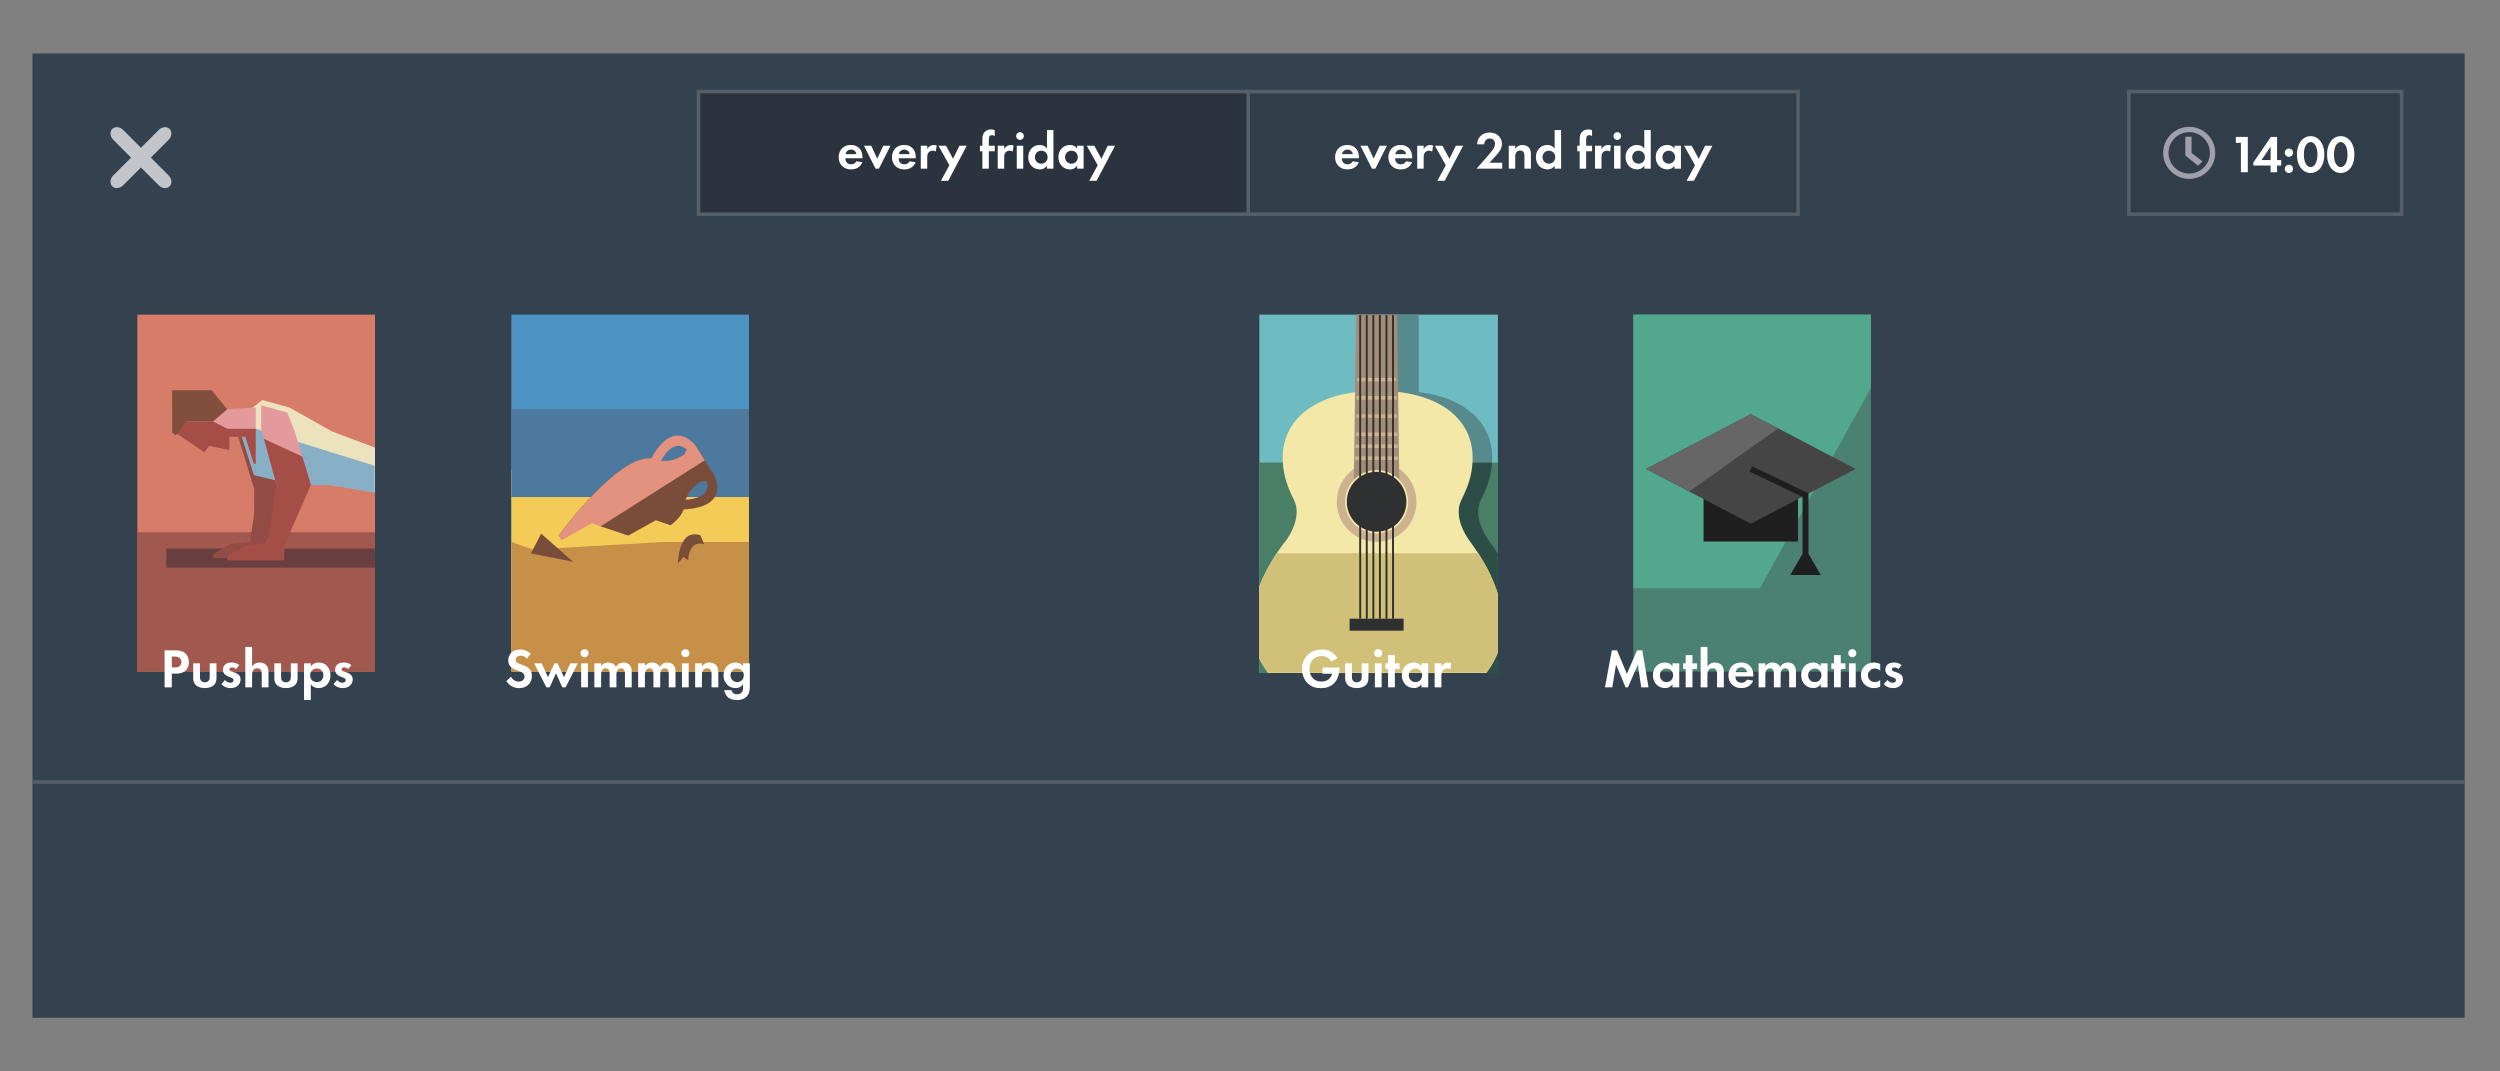 <?xml version="1.0" encoding="utf-8"?>
<!-- Generator: Adobe Illustrator 17.0.0, SVG Export Plug-In . SVG Version: 6.00 Build 0)  -->
<!DOCTYPE svg PUBLIC "-//W3C//DTD SVG 1.1//EN" "http://www.w3.org/Graphics/SVG/1.1/DTD/svg11.dtd">
<svg version="1.1" id="Слой_1" xmlns="http://www.w3.org/2000/svg" xmlns:xlink="http://www.w3.org/1999/xlink" x="0px" y="0px"
	 width="700px" height="300px" viewBox="0 0 700 300" enable-background="new 0 0 700 300" xml:space="preserve">
<rect x="0" y="0" width="700" height="300" fill="#808080" stroke="none"/>
<rect x="9.098" y="14.967" fill="#34414E" width="681" height="270"/>
<g>
	<rect x="38.464" y="88.094" fill="#D87C6A" width="66.532" height="99.958"/>
	<rect x="38.464" y="149.015" fill="#A1584E" width="66.532" height="39.037"/>
	<rect x="46.579" y="153.585" fill="#693E3E" width="58.417" height="5.35"/>
	<polygon fill="#924B45" points="81.019,136.909 76.898,123.503 72.217,117.312 68.625,116.103 66.794,122.636 71.193,136.937 
		71.152,144.017 69.987,151.741 64.475,152.389 59.649,155.179 59.649,156.24 74.228,156.24 74.228,152.446 78.737,144.017 	"/>
	<polygon fill="#ECE2BE" points="73.43,112.011 81.02,114.1 92.979,120.804 104.996,125.335 104.996,137.821 92.525,135.689 
		82.581,135.689 71.207,132.89 66.362,117.654 	"/>
	<polygon fill="#87B0C6" points="104.887,137.946 104.887,130.403 66.473,118.469 71.098,133.014 82.472,135.812 92.416,135.812 	
		"/>
	<polygon fill="#E49A9C" points="71.618,116.996 71.618,114.1 63.484,114.616 59.676,110.038 52.173,109.259 48.197,113.846 
		48.197,120.572 57.245,126.69 58.588,124.863 64.28,126.095 64.245,122.315 68.694,122.334 71.043,129.868 71.618,129.868 	"/>
	<polygon fill="#E49A9C" points="87.076,135.689 77.413,135.689 73.132,120.195 73.132,113.499 80.441,115.508 82.551,120.972 	"/>
	<polygon fill="#A54E48" points="73.868,122.856 84.664,127.845 87.076,135.689 79.606,152.767 79.62,156.909 63.616,156.909 
		63.616,155.744 68.914,152.681 74.966,151.971 77.413,135.689 	"/>
	<polygon fill="#A54E48" points="49.554,121.49 57.245,126.69 58.588,124.863 64.28,126.095 64.245,122.315 68.694,122.334 
		71.043,129.868 71.618,129.868 71.618,120.067 63.635,120.051 59.649,118 52.322,118 48.197,120.019 	"/>
	<polygon fill="#824E3E" points="63.616,114.607 59.259,109.259 52.173,109.259 48.197,109.259 48.197,121.142 49.257,121.866 
		52.322,118 59.649,118 	"/>
</g>
<g>
	<rect x="352.614" y="88.094" fill="#6FBBC2" width="66.8" height="100.354"/>
	<rect x="352.614" y="129.519" fill="#497E67" width="66.8" height="58.929"/>
	<path fill="#568A8D" d="M419.414,188.447v-33.46c-1.219-1.896-2.134-3.108-2.134-3.108c-5.031-6.776-2.921-11.116-2.921-11.116
		c0.402-1.379,3.471-5.781,3.471-12.578c0-11.307-10.043-18.771-26.591-18.771s-26.592,7.464-26.592,18.771
		c0,6.797,3.066,11.199,3.47,12.578c0,0,2.111,4.34-2.92,11.116c0,0-0.039,0.054-0.098,0.131l-0.086-0.015
		c-2.11,2.938-6.134,8.646-8.061,15.717c-1.973,7.241-1.27,14.285,3.643,20.735L419.414,188.447L419.414,188.447z"/>
	<path fill="#2C4E47" d="M414.359,140.763c0.375-1.287,3.071-5.207,3.43-11.244h-33.26v58.929h34.885v-33.46
		c-1.219-1.896-2.134-3.108-2.134-3.108C412.249,145.103,414.359,140.763,414.359,140.763z"/>
	<rect x="390.83" y="88.094" fill="#568A8D" width="6.416" height="22.816"/>
	<path fill="#F4E8A8" d="M419.414,166.384c-0.562-1.784-1.237-3.48-1.974-5.057v-0.094c-2.423-5.102-5.651-9.354-5.651-9.354
		c-5.028-6.776-2.919-11.116-2.919-11.116c0.404-1.379,3.472-5.781,3.472-12.578c0-11.307-10.043-18.771-26.592-18.771
		s-26.593,7.464-26.593,18.771c0,6.797,3.068,11.199,3.473,12.578c0,0,2.108,4.34-2.921,11.116c0,0-0.041,0.054-0.099,0.131
		l-0.086-0.015c-1.751,2.436-4.815,6.786-6.91,12.232v20.191c0.666,1.365,1.496,2.709,2.497,4.028h61.06
		c1.427-1.876,2.488-3.804,3.243-5.77V166.384z"/>
	<ellipse fill="#CDB290" cx="385.449" cy="140.491" rx="11.156" ry="11.217"/>
	<path fill="#D1C178" d="M417.44,161.146c-1.134-2.387-2.439-4.58-3.512-6.248h-56.472c-1.592,2.422-3.435,5.583-4.843,9.242v20.191
		c0.666,1.365,1.496,2.708,2.497,4.027h61.06c1.427-1.877,2.488-3.803,3.243-5.77v-16.294c-0.562-1.784-1.237-3.48-1.974-5.057
		L417.44,161.146L417.44,161.146z"/>
	<polygon fill="#A48D76" points="391.176,88.094 379.719,88.094 379.07,135.651 391.825,135.651 	"/>
	<ellipse fill="#F4E8A8" cx="385.449" cy="140.491" rx="8.829" ry="8.879"/>
	<rect x="379.435" y="127.796" fill="#CDB290" width="12.043" height="0.975"/>
	<rect x="379.545" y="124.45" fill="#CDB290" width="11.826" height="0.977"/>
	<rect x="379.652" y="121.106" fill="#CDB290" width="11.61" height="0.977"/>
	<rect x="379.789" y="116.005" fill="#CDB290" width="11.338" height="0.976"/>
	<rect x="379.789" y="110.905" fill="#CDB290" width="11.338" height="0.976"/>
	<rect x="379.977" y="105.805" fill="#CDB290" width="10.959" height="0.976"/>
	<ellipse fill="#2F3031" cx="385.448" cy="140.491" rx="8.342" ry="8.389"/>
	<g>
		<rect x="380.582" y="88.222" fill="#2F3031" width="0.539" height="66.658"/>
		<rect x="382.419" y="88.222" fill="#2F3031" width="0.541" height="66.658"/>
		<rect x="384.258" y="88.222" fill="#2F3031" width="0.542" height="66.658"/>
		<rect x="386.097" y="88.222" fill="#2F3031" width="0.542" height="66.658"/>
		<rect x="387.936" y="88.222" fill="#2F3031" width="0.541" height="66.658"/>
		<rect x="389.775" y="88.222" fill="#2F3031" width="0.539" height="66.658"/>
	</g>
	<g>
		<rect x="380.591" y="154.771" fill="#2F3031" width="0.542" height="18.461"/>
		<rect x="382.43" y="154.771" fill="#2F3031" width="0.542" height="18.461"/>
		<rect x="384.268" y="154.771" fill="#2F3031" width="0.541" height="18.461"/>
		<rect x="386.106" y="154.771" fill="#2F3031" width="0.541" height="18.461"/>
		<rect x="387.945" y="154.771" fill="#2F3031" width="0.542" height="18.461"/>
		<rect x="389.784" y="154.771" fill="#2F3031" width="0.542" height="18.461"/>
	</g>
	<rect x="377.883" y="173.231" fill="#2F3031" width="15.131" height="3.355"/>
</g>
<g>
	<rect x="457.331" y="88.094" fill="#4B8172" width="66.532" height="99.95"/>
	<polygon fill="#51A88D" points="457.331,164.691 492.788,164.691 523.863,108.603 523.863,88.094 457.331,88.094 	"/>
	<rect x="476.999" y="131.297" fill="#1F1F1F" width="26.45" height="20.333"/>
	<polygon fill="#454545" points="519.578,131.297 490.224,146.638 460.87,131.297 490.224,115.956 	"/>
	<polygon fill="#1F1F1F" points="501.265,161.003 509.813,161.003 506.368,155.056 506.368,138.112 490.583,130.549 
		489.865,132.045 504.71,139.157 504.71,155.056 	"/>
	<polygon fill="#666666" points="472.969,137.62 497.882,119.958 490.224,115.956 460.87,131.297 	"/>
</g>
<g>
	<path fill="#FFFFFF" d="M451.314,182.098h1.459l2.746,6.579l2.871-6.579h1.459l1.737,10.35h-2.048l-0.932-6.378l-2.777,6.378
		h-0.683l-2.653-6.378l-1.056,6.378h-2.049L451.314,182.098z"/>
	<path fill="#FFFFFF" d="M468.296,185.729h1.894v6.719h-1.894v-0.869c-0.683,0.977-1.583,1.086-2.063,1.086
		c-2.064,0-3.43-1.614-3.43-3.585c0-1.986,1.351-3.569,3.337-3.569c0.512,0,1.521,0.093,2.156,1.086L468.296,185.729
		L468.296,185.729z M464.758,189.081c0,1.071,0.776,1.909,1.862,1.909c1.087,0,1.862-0.838,1.862-1.909
		c0-1.07-0.775-1.893-1.862-1.893C465.534,187.188,464.758,188.01,464.758,189.081z"/>
	<path fill="#FFFFFF" d="M473.885,187.343v5.105h-1.893v-5.105h-0.745v-1.614h0.745v-2.297h1.893v2.297h1.304v1.614H473.885z"/>
	<path fill="#FFFFFF" d="M476.184,181.135h1.893v5.462c0.357-0.497,0.993-1.086,2.08-1.086c0.59,0,1.458,0.17,1.986,0.822
		c0.465,0.574,0.527,1.242,0.527,1.893v4.221h-1.894v-3.662c0-0.372-0.016-0.962-0.356-1.319c-0.295-0.31-0.698-0.341-0.885-0.341
		c-0.496,0-0.885,0.171-1.164,0.59c-0.279,0.435-0.295,0.916-0.295,1.303v3.43h-1.893v-11.313H476.184z"/>
	<path fill="#FFFFFF" d="M490.897,190.57c-0.201,0.497-0.962,2.095-3.306,2.095c-1.086,0-1.908-0.311-2.575-0.947
		c-0.745-0.698-1.056-1.567-1.056-2.623c0-1.334,0.543-2.157,1.025-2.638c0.791-0.776,1.723-0.946,2.529-0.946
		c1.365,0,2.157,0.543,2.623,1.102c0.714,0.854,0.807,1.909,0.807,2.638v0.155h-5.028c0,0.403,0.109,0.838,0.326,1.133
		c0.202,0.279,0.621,0.636,1.35,0.636c0.714,0,1.258-0.341,1.567-0.885L490.897,190.57z M489.159,188.196
		c-0.154-0.916-0.899-1.35-1.598-1.35c-0.698,0-1.428,0.45-1.583,1.35H489.159z"/>
	<path fill="#FFFFFF" d="M492.406,185.729h1.892v0.76c0.714-0.9,1.599-0.978,2.002-0.978c1.412,0,1.955,0.884,2.126,1.226
		c0.326-0.528,0.993-1.226,2.157-1.226c1.04,0,1.552,0.481,1.815,0.822c0.435,0.574,0.466,1.148,0.466,1.893v4.221h-1.893v-3.662
		c0-0.792-0.171-1.148-0.311-1.319c-0.248-0.31-0.589-0.341-0.775-0.341c-0.512,0-0.838,0.233-1.04,0.59
		c-0.248,0.403-0.264,0.946-0.264,1.303v3.43h-1.894v-3.662c0-0.792-0.17-1.148-0.31-1.319c-0.249-0.31-0.59-0.341-0.776-0.341
		c-0.512,0-0.838,0.233-1.04,0.59c-0.248,0.403-0.264,0.946-0.264,1.303v3.43h-1.892v-6.72H492.406z"/>
	<path fill="#FFFFFF" d="M509.821,185.729h1.893v6.719h-1.893v-0.869c-0.683,0.977-1.583,1.086-2.064,1.086
		c-2.064,0-3.43-1.614-3.43-3.585c0-1.986,1.351-3.569,3.337-3.569c0.512,0,1.52,0.093,2.156,1.086L509.821,185.729L509.821,185.729
		z M506.283,189.081c0,1.071,0.776,1.909,1.862,1.909c1.087,0,1.862-0.838,1.862-1.909c0-1.07-0.775-1.893-1.862-1.893
		C507.06,187.188,506.283,188.01,506.283,189.081z"/>
	<path fill="#FFFFFF" d="M515.411,187.343v5.105h-1.893v-5.105h-0.745v-1.614h0.745v-2.297h1.893v2.297h1.304v1.614H515.411z"/>
	<path fill="#FFFFFF" d="M518.655,181.756c0.621,0,1.133,0.512,1.133,1.133s-0.512,1.133-1.133,1.133s-1.133-0.512-1.133-1.133
		C517.522,182.268,518.034,181.756,518.655,181.756z M519.602,185.729v6.719h-1.893v-6.719H519.602z"/>
	<path fill="#FFFFFF" d="M526.463,187.777c-0.403-0.372-0.9-0.59-1.552-0.59c-1.257,0-1.893,0.915-1.893,1.893
		c0,1.102,0.822,1.909,1.955,1.909c0.42,0,0.979-0.124,1.49-0.59v1.847c-0.372,0.186-0.962,0.419-1.738,0.419
		c-1.055,0-1.986-0.403-2.591-0.978c-0.513-0.481-1.071-1.319-1.071-2.576c0-1.179,0.481-2.126,1.164-2.731
		c0.822-0.73,1.768-0.869,2.421-0.869c0.698,0,1.272,0.14,1.815,0.403L526.463,187.777L526.463,187.777z"/>
	<path fill="#FFFFFF" d="M531.555,187.327c-0.45-0.419-0.9-0.45-1.102-0.45c-0.45,0-0.729,0.217-0.729,0.543
		c0,0.17,0.077,0.435,0.604,0.605l0.45,0.14c0.528,0.171,1.319,0.435,1.707,0.962c0.202,0.279,0.342,0.683,0.342,1.117
		c0,0.605-0.202,1.21-0.745,1.707c-0.543,0.497-1.194,0.714-2.018,0.714c-1.396,0-2.187-0.668-2.606-1.117l0.993-1.148
		c0.372,0.435,0.931,0.776,1.489,0.776c0.528,0,0.932-0.264,0.932-0.729c0-0.419-0.342-0.589-0.59-0.683l-0.435-0.155
		c-0.482-0.171-1.04-0.388-1.443-0.807c-0.311-0.326-0.512-0.745-0.512-1.288c0-0.652,0.31-1.195,0.698-1.521
		c0.527-0.419,1.21-0.481,1.753-0.481c0.497,0,1.288,0.062,2.142,0.714L531.555,187.327z"/>
</g>
<g>
	<path fill="#FFFFFF" d="M370.31,186.908h4.748v0.124c0,0.699-0.093,2.871-1.521,4.283c-1.07,1.071-2.39,1.366-3.678,1.366
		s-2.623-0.264-3.756-1.397c-0.357-0.357-1.536-1.66-1.536-3.988c0-2.002,0.9-3.228,1.52-3.849c0.776-0.792,2.08-1.583,4.082-1.583
		c0.775,0,1.598,0.124,2.39,0.544c0.667,0.341,1.397,0.962,1.94,1.893l-1.753,0.946c-0.357-0.698-0.885-1.055-1.211-1.226
		c-0.434-0.217-0.977-0.326-1.459-0.326c-0.822,0-1.753,0.295-2.39,0.915c-0.59,0.574-1.039,1.567-1.039,2.732
		c0,1.381,0.589,2.204,1.023,2.622c0.466,0.45,1.195,0.885,2.297,0.885c0.683,0,1.459-0.186,2.033-0.621
		c0.403-0.31,0.807-0.838,0.977-1.582h-2.669v-1.738H370.31z"/>
	<path fill="#FFFFFF" d="M378.539,185.729v3.802c0,0.357,0.031,0.838,0.403,1.18c0.233,0.202,0.605,0.341,0.963,0.341
		c0.356,0,0.729-0.14,0.962-0.341c0.372-0.342,0.403-0.823,0.403-1.18v-3.802h1.894v4.112c0,0.605-0.078,1.412-0.822,2.064
		c-0.621,0.543-1.614,0.76-2.436,0.76c-0.823,0-1.816-0.217-2.436-0.76c-0.745-0.652-0.822-1.459-0.822-2.064v-4.112H378.539z"/>
	<path fill="#FFFFFF" d="M385.913,181.756c0.621,0,1.133,0.512,1.133,1.133s-0.512,1.133-1.133,1.133s-1.133-0.512-1.133-1.133
		C384.78,182.268,385.292,181.756,385.913,181.756z M386.859,185.729v6.719h-1.893v-6.719H386.859z"/>
	<path fill="#FFFFFF" d="M390.554,187.343v5.105h-1.893v-5.105h-0.745v-1.614h0.745v-2.297h1.893v2.297h1.304v1.614H390.554z"/>
	<path fill="#FFFFFF" d="M398.004,185.729h1.894v6.719h-1.894v-0.869c-0.683,0.977-1.583,1.086-2.064,1.086
		c-2.064,0-3.43-1.614-3.43-3.585c0-1.986,1.351-3.569,3.337-3.569c0.512,0,1.521,0.093,2.156,1.086L398.004,185.729
		L398.004,185.729z M394.466,189.081c0,1.071,0.776,1.909,1.862,1.909c1.087,0,1.862-0.838,1.862-1.909
		c0-1.07-0.775-1.893-1.862-1.893C395.242,187.188,394.466,188.01,394.466,189.081z"/>
	<path fill="#FFFFFF" d="M401.701,185.729h1.893v1.009c0.295-0.574,0.698-0.854,0.838-0.931c0.295-0.186,0.668-0.295,1.118-0.295
		c0.325,0,0.589,0.078,0.807,0.155l-0.248,1.769c-0.249-0.171-0.497-0.248-0.885-0.248c-0.357,0-0.885,0.078-1.257,0.543
		c-0.357,0.45-0.373,1.024-0.373,1.489v3.228h-1.893L401.701,185.729L401.701,185.729z"/>
</g>
<g>
	<path fill="#FFFFFF" d="M49.098,182.098c1.164,0,1.972,0.124,2.731,0.791c0.838,0.745,1.056,1.753,1.056,2.499
		c0,0.403-0.063,1.521-0.854,2.312c-0.574,0.574-1.428,0.916-2.623,0.916h-1.304v3.833h-2.017v-10.35L49.098,182.098L49.098,182.098
		z M48.104,186.877h0.823c0.388,0,0.884,0,1.318-0.326c0.373-0.295,0.559-0.76,0.559-1.21c0-0.574-0.279-0.962-0.574-1.179
		c-0.419-0.295-0.946-0.326-1.427-0.326h-0.699V186.877z"/>
	<path fill="#FFFFFF" d="M55.991,185.729v3.802c0,0.357,0.031,0.838,0.403,1.18c0.233,0.202,0.606,0.341,0.963,0.341
		c0.357,0,0.729-0.14,0.962-0.341c0.372-0.342,0.403-0.823,0.403-1.18v-3.802h1.894v4.112c0,0.605-0.078,1.412-0.822,2.064
		c-0.621,0.543-1.614,0.76-2.437,0.76s-1.816-0.217-2.437-0.76c-0.745-0.652-0.822-1.459-0.822-2.064v-4.112H55.991z"/>
	<path fill="#FFFFFF" d="M66.081,187.327c-0.45-0.419-0.9-0.45-1.102-0.45c-0.45,0-0.729,0.217-0.729,0.543
		c0,0.17,0.077,0.435,0.604,0.605l0.45,0.14c0.528,0.171,1.319,0.435,1.707,0.962c0.202,0.279,0.342,0.683,0.342,1.117
		c0,0.605-0.202,1.21-0.745,1.707s-1.194,0.714-2.018,0.714c-1.396,0-2.188-0.668-2.606-1.117l0.993-1.148
		c0.372,0.435,0.931,0.776,1.489,0.776c0.527,0,0.932-0.264,0.932-0.729c0-0.419-0.342-0.589-0.59-0.683l-0.435-0.155
		c-0.481-0.171-1.04-0.388-1.443-0.807c-0.311-0.326-0.512-0.745-0.512-1.288c0-0.652,0.31-1.195,0.698-1.521
		c0.527-0.419,1.21-0.481,1.753-0.481c0.497,0,1.288,0.062,2.142,0.714L66.081,187.327z"/>
	<path fill="#FFFFFF" d="M68.69,181.135h1.893v5.462c0.357-0.497,0.993-1.086,2.08-1.086c0.589,0,1.458,0.17,1.986,0.822
		c0.465,0.574,0.527,1.242,0.527,1.893v4.221h-1.894v-3.662c0-0.372-0.016-0.962-0.356-1.319c-0.295-0.31-0.698-0.341-0.885-0.341
		c-0.496,0-0.885,0.171-1.164,0.59c-0.279,0.435-0.295,0.916-0.295,1.303v3.43H68.69V181.135z"/>
	<path fill="#FFFFFF" d="M78.702,185.729v3.802c0,0.357,0.031,0.838,0.403,1.18c0.233,0.202,0.605,0.341,0.963,0.341
		c0.356,0,0.729-0.14,0.962-0.341c0.372-0.342,0.403-0.823,0.403-1.18v-3.802h1.894v4.112c0,0.605-0.078,1.412-0.822,2.064
		c-0.621,0.543-1.614,0.76-2.437,0.76s-1.816-0.217-2.437-0.76c-0.745-0.652-0.822-1.459-0.822-2.064v-4.112H78.702z"/>
	<path fill="#FFFFFF" d="M87.022,196.002H85.13v-10.273h1.893v0.869c0.295-0.419,0.947-1.086,2.188-1.086
		c0.59,0,1.536,0.14,2.297,0.9c0.496,0.497,1.009,1.335,1.009,2.669c0,1.521-0.668,2.343-1.056,2.716
		c-0.512,0.481-1.288,0.869-2.281,0.869c-0.466,0-1.412-0.078-2.157-1.086L87.022,196.002L87.022,196.002z M87.473,187.638
		c-0.419,0.357-0.636,0.822-0.636,1.443c0,0.621,0.248,1.133,0.62,1.459c0.248,0.217,0.652,0.45,1.242,0.45
		c0.62,0,1.023-0.249,1.272-0.481c0.403-0.372,0.589-0.931,0.589-1.428s-0.201-1.055-0.574-1.412
		c-0.341-0.31-0.838-0.481-1.287-0.481C88.202,187.188,87.814,187.327,87.473,187.638z"/>
	<path fill="#FFFFFF" d="M97.485,187.327c-0.45-0.419-0.9-0.45-1.102-0.45c-0.45,0-0.729,0.217-0.729,0.543
		c0,0.17,0.077,0.435,0.604,0.605l0.45,0.14c0.528,0.171,1.319,0.435,1.707,0.962c0.202,0.279,0.342,0.683,0.342,1.117
		c0,0.605-0.202,1.21-0.745,1.707s-1.194,0.714-2.018,0.714c-1.396,0-2.188-0.668-2.606-1.117l0.993-1.148
		c0.372,0.435,0.931,0.776,1.489,0.776c0.527,0,0.932-0.264,0.932-0.729c0-0.419-0.342-0.589-0.59-0.683l-0.435-0.155
		c-0.481-0.171-1.04-0.388-1.443-0.807c-0.311-0.326-0.512-0.745-0.512-1.288c0-0.652,0.31-1.195,0.698-1.521
		c0.527-0.419,1.21-0.481,1.753-0.481c0.497,0,1.288,0.062,2.142,0.714L97.485,187.327z"/>
</g>
<g>
	<g>
		<rect x="9.098" y="218.467" fill="#545F69" width="681" height="1"/>
	</g>
</g>
<g>
	<rect x="143.181" y="88.094" fill="#4D93C3" width="66.532" height="99.95"/>
	<rect x="143.181" y="131.575" fill="#F5CB57" width="66.532" height="56.469"/>
	<rect x="143.181" y="114.555" fill="#4C799D" width="66.532" height="24.62"/>
	<path fill="#7A4D3B" d="M191.431,142.64c13.488-0.698,8.493-9.682,8.493-9.682l-0.011,0.002c0-0.005,0.003-0.009,0.003-0.015
		l-5.152-8.132c-0.377-0.141-0.785-0.117-1.248,0.141c-1.774,0.992-1.813,2.207-1.813,2.207c-4.431,3.072-8.03,1.517-8.03,1.517
		c-9.102-3.624-27.188,21.188-27.188,21.188l2.216,3.496l2.216,3.496c0,0,27.483-5.247,30.508-14.229
		C191.427,142.632,191.429,142.637,191.431,142.64z M196.486,134.711c0,0,0.538,0.232,1.419-0.02
		c1.273,4.316-3.692,5.105-5.93,5.245C192.427,138.55,193.573,136.392,196.486,134.711z"/>
	<path fill="#E2927E" d="M194.764,124.814c0,0-5.989-8.353-12.381,3.544c-9.413-1.104-25.898,21.509-25.898,21.509l2.216,3.496
		l38.64-24.481L194.764,124.814z M185.066,129.01c1.084-1.966,3.909-6.093,7.257-3.12c-0.6,0.688-0.62,1.271-0.62,1.271
		C188.945,129.071,186.514,129.192,185.066,129.01z"/>
	<polygon fill="#F5CB57" points="148.521,156.118 165.677,146.536 187.904,154.009 164.932,159.81 	"/>
	<polygon fill="#F5CB57" points="170.297,153.106 183.598,145.679 200.828,151.472 183.019,155.968 	"/>
	<polygon fill="#C79049" points="209.713,151.754 185.562,151.754 149.163,153.853 143.181,151.754 143.181,188.044 
		209.713,188.044 	"/>
	<path fill="#7A4D3B" d="M189.844,157.798c0,0-0.02-9.976,6.255-7.916l1.094,2.507c0,0-4.142-1.566-4.515,4.47l-1.342-0.891
		L189.844,157.798z"/>
	<polygon fill="#794B3B" points="151.516,149.417 160.46,157.284 148.664,154.964 	"/>
</g>
<g>
	<path fill="#FFFFFF" d="M147.512,184.457c-0.605-0.807-1.32-0.885-1.691-0.885c-1.088,0-1.428,0.683-1.428,1.21
		c0,0.249,0.076,0.481,0.326,0.698c0.248,0.233,0.588,0.357,1.24,0.59c0.807,0.279,1.568,0.559,2.096,1.04
		c0.465,0.419,0.885,1.117,0.885,2.173c0,2.017-1.459,3.398-3.602,3.398c-1.908,0-3.025-1.164-3.568-1.956l1.318-1.257
		c0.496,1.009,1.443,1.381,2.174,1.381c0.914,0,1.598-0.559,1.598-1.428c0-0.373-0.125-0.667-0.404-0.931
		c-0.387-0.357-1.008-0.559-1.598-0.76c-0.543-0.187-1.195-0.435-1.723-0.9c-0.342-0.295-0.822-0.869-0.822-1.924
		c0-1.521,1.023-3.042,3.32-3.042c0.652,0,1.879,0.124,2.934,1.21L147.512,184.457z"/>
	<path fill="#FFFFFF" d="M153.908,192.448h-0.932l-3.414-6.719h2.111l1.768,3.879l1.801-3.879h0.869l1.801,3.879l1.768-3.879h2.111
		l-3.414,6.719h-0.932l-1.768-3.957L153.908,192.448z"/>
	<path fill="#FFFFFF" d="M163.672,181.756c0.621,0,1.133,0.512,1.133,1.133s-0.512,1.133-1.133,1.133s-1.133-0.512-1.133-1.133
		C162.539,182.268,163.051,181.756,163.672,181.756z M164.619,185.729v6.719h-1.892v-6.719H164.619z"/>
	<path fill="#FFFFFF" d="M166.42,185.729h1.893v0.76c0.715-0.9,1.6-0.978,2.002-0.978c1.412,0,1.955,0.884,2.127,1.226
		c0.326-0.528,0.992-1.226,2.156-1.226c1.041,0,1.553,0.481,1.816,0.822c0.434,0.574,0.465,1.148,0.465,1.893v4.221h-1.893v-3.662
		c0-0.792-0.172-1.148-0.311-1.319c-0.248-0.31-0.59-0.341-0.775-0.341c-0.512,0-0.838,0.233-1.041,0.59
		c-0.248,0.403-0.264,0.946-0.264,1.303v3.43h-1.893v-3.662c0-0.792-0.17-1.148-0.31-1.319c-0.248-0.31-0.59-0.341-0.775-0.341
		c-0.512,0-0.838,0.233-1.041,0.59c-0.248,0.403-0.264,0.946-0.264,1.303v3.43h-1.893v-6.72H166.42z"/>
	<path fill="#FFFFFF" d="M178.684,185.729h1.893v0.76c0.714-0.9,1.599-0.978,2.002-0.978c1.412,0,1.955,0.884,2.126,1.226
		c0.326-0.528,0.993-1.226,2.157-1.226c1.04,0,1.552,0.481,1.816,0.822c0.434,0.574,0.466,1.148,0.466,1.893v4.221h-1.894v-3.662
		c0-0.792-0.171-1.148-0.311-1.319c-0.248-0.31-0.589-0.341-0.775-0.341c-0.512,0-0.838,0.233-1.04,0.59
		c-0.248,0.403-0.264,0.946-0.264,1.303v3.43h-1.894v-3.662c0-0.792-0.17-1.148-0.31-1.319c-0.249-0.31-0.59-0.341-0.776-0.341
		c-0.512,0-0.838,0.233-1.04,0.59c-0.248,0.403-0.264,0.946-0.264,1.303v3.43h-1.893L178.684,185.729L178.684,185.729z"/>
	<path fill="#FFFFFF" d="M191.894,181.756c0.621,0,1.133,0.512,1.133,1.133s-0.512,1.133-1.133,1.133s-1.133-0.512-1.133-1.133
		C190.761,182.268,191.272,181.756,191.894,181.756z M192.84,185.729v6.719h-1.893v-6.719H192.84z"/>
	<path fill="#FFFFFF" d="M194.643,185.729h1.893v0.869c0.357-0.497,0.993-1.086,2.08-1.086c0.589,0,1.458,0.17,1.986,0.822
		c0.465,0.574,0.527,1.242,0.527,1.893v4.221h-1.894v-3.662c0-0.372-0.016-0.962-0.356-1.319c-0.295-0.31-0.698-0.341-0.885-0.341
		c-0.496,0-0.885,0.171-1.164,0.59c-0.279,0.435-0.295,0.916-0.295,1.303v3.43h-1.893v-6.72H194.643z"/>
	<path fill="#FFFFFF" d="M208.053,185.729h1.893v6.409c0,1.024-0.093,2.095-0.931,2.933c-0.466,0.465-1.272,0.947-2.654,0.947
		c-1.303,0-2.079-0.388-2.514-0.776c-0.527-0.45-0.931-1.242-1.086-2.002h2.048c0.078,0.31,0.249,0.621,0.466,0.807
		c0.373,0.342,0.885,0.357,1.148,0.357c0.543,0,0.9-0.186,1.148-0.419c0.435-0.419,0.481-0.946,0.481-1.49v-0.946
		c-0.652,0.993-1.552,1.117-2.064,1.117c-0.9,0-1.676-0.279-2.327-0.916c-0.497-0.497-1.071-1.366-1.071-2.669
		c0-1.055,0.388-2.033,1.04-2.669c0.59-0.574,1.412-0.9,2.312-0.9c1.258,0,1.847,0.683,2.111,1.086L208.053,185.729L208.053,185.729
		z M205.15,187.653c-0.311,0.279-0.605,0.729-0.605,1.427c0,0.59,0.218,1.024,0.497,1.319c0.403,0.435,0.915,0.59,1.365,0.59
		c0.466,0,0.932-0.171,1.257-0.466c0.389-0.357,0.605-0.9,0.605-1.443c0-0.636-0.279-1.07-0.543-1.35
		c-0.373-0.388-0.807-0.543-1.319-0.543C205.802,187.188,205.383,187.436,205.15,187.653z"/>
</g>
<path fill="#C2C6CB" d="M42.231,44.134l4.98-4.981c0.921-0.921,1.048-2.286,0.283-3.051c-0.764-0.765-2.131-0.638-3.051,0.283
	l-4.98,4.981l-4.98-4.981c-0.921-0.922-2.287-1.049-3.051-0.284c-0.766,0.765-0.639,2.131,0.281,3.051l4.982,4.981l-4.98,4.98
	c-0.922,0.92-1.049,2.286-0.283,3.051c0.764,0.765,2.13,0.638,3.051-0.283l4.98-4.98l4.98,4.98c0.92,0.921,2.286,1.049,3.051,0.283
	c0.765-0.764,0.637-2.129-0.283-3.051L42.231,44.134z"/>
<g>
	<rect x="596.098" y="25.634" fill="#313D48" width="76.334" height="34.333"/>
	<g>
		<path fill="#545F69" d="M672.932,60.467h-77.334V25.134h77.334V60.467z M596.598,59.467h75.334V26.134h-75.334V59.467z"/>
	</g>
</g>
<g>
	<rect x="349.505" y="25.634" fill="#313D48" width="153.944" height="34.333"/>
	<g>
		<path fill="#545F69" d="M503.949,60.467H349.005V25.134h154.944V60.467z M350.005,59.467h152.944V26.134H350.005V59.467z"/>
	</g>
</g>
<g>
	<rect x="195.56" y="25.634" fill="#2B343E" width="153.944" height="34.333"/>
	<g>
		<path fill="#545F69" d="M350.005,60.467H195.06V25.134h154.944v35.333H350.005z M196.06,59.467h152.944V26.134H196.06V59.467z"/>
	</g>
</g>
<g>
	<path fill="#FFFFFF" d="M627.454,39.995h-1.424v-1.661h3.352v9.893h-1.928V39.995z"/>
	<path fill="#FFFFFF" d="M637.582,44.815h1.157v1.542h-1.157v1.869h-1.809v-1.869h-4.835v-0.86l4.909-7.164h1.735L637.582,44.815
		L637.582,44.815z M635.773,44.815v-3.767l-2.551,3.767H635.773z"/>
	<path fill="#FFFFFF" d="M640.903,41.597c0.652,0,1.156,0.504,1.156,1.157c0,0.652-0.504,1.157-1.156,1.157
		c-0.653,0-1.157-0.504-1.157-1.157C639.746,42.101,640.25,41.597,640.903,41.597z M640.903,46.121c0.652,0,1.156,0.504,1.156,1.157
		s-0.504,1.157-1.156,1.157c-0.653,0-1.157-0.504-1.157-1.157C639.746,46.625,640.25,46.121,640.903,46.121z"/>
	<path fill="#FFFFFF" d="M643.157,43.273c0-3.396,1.853-5.162,3.826-5.162s3.827,1.765,3.827,5.176c0,3.396-1.854,5.162-3.827,5.162
		S643.157,46.684,643.157,43.273z M645.085,43.273c0,2.581,1.054,3.515,1.898,3.515c0.846,0,1.898-0.935,1.898-3.515
		c0-2.566-1.067-3.5-1.898-3.5C646.153,39.773,645.085,40.707,645.085,43.273z"/>
	<path fill="#FFFFFF" d="M651.579,43.273c0-3.396,1.854-5.162,3.826-5.162s3.827,1.765,3.827,5.176c0,3.396-1.854,5.162-3.827,5.162
		S651.579,46.684,651.579,43.273z M653.507,43.273c0,2.581,1.054,3.515,1.898,3.515c0.846,0,1.898-0.935,1.898-3.515
		c0-2.566-1.067-3.5-1.898-3.5C654.575,39.773,653.507,40.707,653.507,43.273z"/>
</g>
<g>
	<path fill="#FFFFFF" d="M380.46,45.432c-0.193,0.475-0.92,2.002-3.159,2.002c-1.039,0-1.824-0.296-2.463-0.905
		c-0.711-0.667-1.008-1.498-1.008-2.506c0-1.275,0.518-2.062,0.979-2.521c0.757-0.741,1.646-0.905,2.418-0.905
		c1.305,0,2.061,0.519,2.506,1.053c0.683,0.816,0.771,1.824,0.771,2.521v0.148h-4.806c0,0.385,0.104,0.801,0.312,1.083
		c0.193,0.267,0.594,0.608,1.291,0.608c0.682,0,1.201-0.326,1.498-0.845L380.46,45.432z M378.799,43.163
		c-0.148-0.875-0.86-1.29-1.528-1.29c-0.667,0-1.364,0.43-1.513,1.29H378.799z"/>
	<path fill="#FFFFFF" d="M382.935,40.805l1.69,3.619l1.691-3.619h2.017l-3.233,6.422h-0.949l-3.233-6.422H382.935z"/>
	<path fill="#FFFFFF" d="M395.378,45.432c-0.193,0.475-0.92,2.002-3.159,2.002c-1.039,0-1.824-0.296-2.463-0.905
		c-0.711-0.667-1.008-1.498-1.008-2.506c0-1.275,0.519-2.062,0.979-2.521c0.757-0.741,1.646-0.905,2.418-0.905
		c1.305,0,2.062,0.519,2.506,1.053c0.683,0.816,0.771,1.824,0.771,2.521v0.148h-4.806c0,0.385,0.104,0.801,0.311,1.083
		c0.193,0.267,0.594,0.608,1.291,0.608c0.682,0,1.201-0.326,1.498-0.845L395.378,45.432z M393.717,43.163
		c-0.148-0.875-0.86-1.29-1.528-1.29c-0.667,0-1.364,0.43-1.513,1.29H393.717z"/>
	<path fill="#FFFFFF" d="M396.814,40.805h1.81v0.964c0.281-0.549,0.667-0.816,0.801-0.89c0.281-0.178,0.638-0.282,1.067-0.282
		c0.311,0,0.564,0.074,0.771,0.148l-0.237,1.691c-0.237-0.163-0.475-0.237-0.846-0.237c-0.341,0-0.845,0.074-1.201,0.519
		c-0.341,0.43-0.355,0.979-0.355,1.424v3.085h-1.81L396.814,40.805L396.814,40.805z"/>
	<path fill="#FFFFFF" d="M404.822,46.263l-3.056-5.458h2.106l1.987,3.648l1.78-3.648h2.047l-5.177,9.818h-2.047L404.822,46.263z"/>
	<path fill="#FFFFFF" d="M416.344,43.919c0.178-0.208,1.335-1.527,1.691-2.062c0.267-0.4,0.578-1.008,0.578-1.587
		c0-0.89-0.638-1.498-1.469-1.498c-1.008,0-1.542,0.801-1.572,1.646h-1.987c0.089-2.017,1.513-3.308,3.471-3.308
		c2.299,0,3.485,1.572,3.485,3.145c0,1.527-1.023,2.625-1.795,3.456l-1.705,1.854h3.574v1.661h-7.179L416.344,43.919z"/>
	<path fill="#FFFFFF" d="M422.452,40.805h1.81v0.831c0.341-0.475,0.949-1.039,1.987-1.039c0.563,0,1.394,0.164,1.898,0.786
		c0.444,0.549,0.504,1.187,0.504,1.81v4.034h-1.81v-3.5c0-0.355-0.015-0.919-0.341-1.26c-0.282-0.297-0.667-0.327-0.846-0.327
		c-0.475,0-0.845,0.163-1.112,0.564c-0.267,0.415-0.281,0.875-0.281,1.246v3.278h-1.81v-6.423H422.452z"/>
	<path fill="#FFFFFF" d="M435.295,36.415h1.81v10.812h-1.81v-0.831c-0.652,0.935-1.513,1.038-1.973,1.038
		c-1.973,0-3.277-1.542-3.277-3.426c0-1.898,1.29-3.412,3.188-3.412c0.489,0,1.453,0.089,2.062,1.039V36.415z M431.913,44.008
		c0,1.023,0.742,1.824,1.78,1.824s1.779-0.801,1.779-1.824s-0.741-1.81-1.779-1.81C432.655,42.199,431.913,42.985,431.913,44.008z"
		/>
	<path fill="#FFFFFF" d="M444.117,42.347v4.879h-1.81v-4.879h-0.682v-1.542h0.682V39.04c0-0.593,0.045-1.602,0.846-2.269
		c0.386-0.327,0.92-0.534,1.587-0.534c0.4,0,0.727,0.074,1.038,0.223v1.646c-0.252-0.192-0.504-0.267-0.815-0.267
		c-0.237,0-0.475,0.059-0.652,0.326c-0.148,0.237-0.193,0.578-0.193,1.112v1.528h1.661v1.542H444.117z"/>
	<path fill="#FFFFFF" d="M446.607,40.805h1.81v0.964c0.281-0.549,0.667-0.816,0.801-0.89c0.281-0.178,0.638-0.282,1.067-0.282
		c0.311,0,0.564,0.074,0.771,0.148l-0.237,1.691c-0.237-0.163-0.475-0.237-0.846-0.237c-0.341,0-0.845,0.074-1.201,0.519
		c-0.341,0.43-0.355,0.979-0.355,1.424v3.085h-1.81L446.607,40.805L446.607,40.805z"/>
	<path fill="#FFFFFF" d="M452.851,37.008c0.594,0,1.083,0.489,1.083,1.083c0,0.593-0.489,1.083-1.083,1.083
		c-0.593,0-1.082-0.489-1.082-1.083C451.769,37.497,452.258,37.008,452.851,37.008z M453.756,40.805v6.422h-1.81v-6.422H453.756z"/>
	<path fill="#FFFFFF" d="M460.398,36.415h1.81v10.812h-1.81v-0.831c-0.652,0.935-1.513,1.038-1.973,1.038
		c-1.973,0-3.277-1.542-3.277-3.426c0-1.898,1.29-3.412,3.189-3.412c0.489,0,1.453,0.089,2.061,1.039V36.415z M457.017,44.008
		c0,1.023,0.742,1.824,1.78,1.824s1.779-0.801,1.779-1.824s-0.741-1.81-1.779-1.81C457.759,42.199,457.017,42.985,457.017,44.008z"
		/>
	<path fill="#FFFFFF" d="M468.851,40.805h1.81v6.422h-1.81v-0.831c-0.652,0.935-1.513,1.038-1.973,1.038
		c-1.973,0-3.277-1.542-3.277-3.426c0-1.898,1.29-3.412,3.189-3.412c0.489,0,1.453,0.089,2.061,1.039V40.805z M465.469,44.008
		c0,1.023,0.742,1.824,1.78,1.824s1.779-0.801,1.779-1.824s-0.741-1.81-1.779-1.81C466.211,42.199,465.469,42.985,465.469,44.008z"
		/>
	<path fill="#FFFFFF" d="M474.604,46.263l-3.056-5.458h2.107l1.987,3.648l1.78-3.648h2.046l-5.176,9.818h-2.047L474.604,46.263z"/>
</g>
<g>
	<path fill="#FFFFFF" d="M241.461,45.432c-0.193,0.475-0.92,2.002-3.159,2.002c-1.039,0-1.824-0.296-2.463-0.905
		c-0.711-0.667-1.008-1.498-1.008-2.506c0-1.275,0.518-2.062,0.979-2.521c0.757-0.741,1.646-0.905,2.418-0.905
		c1.305,0,2.062,0.519,2.506,1.053c0.683,0.816,0.771,1.824,0.771,2.521v0.148h-4.806c0,0.385,0.104,0.801,0.311,1.083
		c0.193,0.267,0.594,0.608,1.291,0.608c0.682,0,1.201-0.326,1.498-0.845L241.461,45.432z M239.8,43.163
		c-0.148-0.875-0.86-1.29-1.528-1.29c-0.667,0-1.364,0.43-1.513,1.29H239.8z"/>
	<path fill="#FFFFFF" d="M243.935,40.805l1.691,3.619l1.691-3.619h2.017l-3.233,6.422h-0.949l-3.233-6.422H243.935z"/>
	<path fill="#FFFFFF" d="M256.379,45.432c-0.193,0.475-0.92,2.002-3.159,2.002c-1.039,0-1.824-0.296-2.463-0.905
		c-0.711-0.667-1.008-1.498-1.008-2.506c0-1.275,0.519-2.062,0.978-2.521c0.757-0.741,1.647-0.905,2.418-0.905
		c1.305,0,2.062,0.519,2.506,1.053c0.683,0.816,0.771,1.824,0.771,2.521v0.148h-4.806c0,0.385,0.104,0.801,0.311,1.083
		c0.193,0.267,0.594,0.608,1.291,0.608c0.682,0,1.201-0.326,1.498-0.845L256.379,45.432z M254.718,43.163
		c-0.148-0.875-0.86-1.29-1.528-1.29c-0.667,0-1.364,0.43-1.513,1.29H254.718z"/>
	<path fill="#FFFFFF" d="M257.815,40.805h1.81v0.964c0.281-0.549,0.667-0.816,0.801-0.89c0.281-0.178,0.638-0.282,1.067-0.282
		c0.311,0,0.564,0.074,0.771,0.148l-0.237,1.691c-0.237-0.163-0.475-0.237-0.846-0.237c-0.341,0-0.845,0.074-1.201,0.519
		c-0.341,0.43-0.355,0.979-0.355,1.424v3.085h-1.81L257.815,40.805L257.815,40.805z"/>
	<path fill="#FFFFFF" d="M265.823,46.263l-3.056-5.458h2.106l1.987,3.648l1.78-3.648h2.047l-5.177,9.818h-2.047L265.823,46.263z"/>
	<path fill="#FFFFFF" d="M276.87,42.347v4.879h-1.81v-4.879h-0.682v-1.542h0.682V39.04c0-0.593,0.045-1.602,0.846-2.269
		c0.386-0.327,0.92-0.534,1.587-0.534c0.4,0,0.727,0.074,1.038,0.223v1.646c-0.252-0.192-0.504-0.267-0.815-0.267
		c-0.237,0-0.475,0.059-0.652,0.326c-0.148,0.237-0.193,0.578-0.193,1.112v1.528h1.661v1.542H276.87z"/>
	<path fill="#FFFFFF" d="M279.36,40.805h1.81v0.964c0.281-0.549,0.667-0.816,0.801-0.89c0.281-0.178,0.638-0.282,1.067-0.282
		c0.311,0,0.564,0.074,0.771,0.148l-0.237,1.691c-0.237-0.163-0.475-0.237-0.846-0.237c-0.341,0-0.845,0.074-1.201,0.519
		c-0.341,0.43-0.355,0.979-0.355,1.424v3.085h-1.81L279.36,40.805L279.36,40.805z"/>
	<path fill="#FFFFFF" d="M285.603,37.008c0.594,0,1.083,0.489,1.083,1.083c0,0.593-0.489,1.083-1.083,1.083
		c-0.593,0-1.082-0.489-1.082-1.083C284.521,37.497,285.011,37.008,285.603,37.008z M286.509,40.805v6.422h-1.81v-6.422H286.509z"/>
	<path fill="#FFFFFF" d="M293.151,36.415h1.809v10.812h-1.809v-0.831c-0.652,0.935-1.513,1.038-1.973,1.038
		c-1.973,0-3.277-1.542-3.277-3.426c0-1.898,1.29-3.412,3.188-3.412c0.489,0,1.453,0.089,2.062,1.039V36.415z M289.769,44.008
		c0,1.023,0.742,1.824,1.78,1.824s1.779-0.801,1.779-1.824s-0.741-1.81-1.779-1.81C290.512,42.199,289.769,42.985,289.769,44.008z"
		/>
	<path fill="#FFFFFF" d="M301.603,40.805h1.81v6.422h-1.81v-0.831c-0.652,0.935-1.513,1.038-1.973,1.038
		c-1.973,0-3.277-1.542-3.277-3.426c0-1.898,1.29-3.412,3.189-3.412c0.489,0,1.453,0.089,2.061,1.039V40.805z M298.222,44.008
		c0,1.023,0.742,1.824,1.78,1.824s1.779-0.801,1.779-1.824s-0.741-1.81-1.779-1.81C298.964,42.199,298.222,42.985,298.222,44.008z"
		/>
	<path fill="#FFFFFF" d="M307.356,46.263l-3.056-5.458h2.106l1.987,3.648l1.78-3.648h2.047l-5.177,9.818h-2.047L307.356,46.263z"/>
</g>
<g>
	<g>
		<path fill="#A09FAC" d="M612.979,50.092c-4.021,0-7.292-3.271-7.292-7.292s3.272-7.292,7.292-7.292s7.292,3.271,7.292,7.292
			S616.999,50.092,612.979,50.092z M612.979,37.008c-3.193,0-5.792,2.599-5.792,5.792s2.599,5.792,5.792,5.792
			s5.792-2.599,5.792-5.792C618.771,39.606,616.172,37.008,612.979,37.008z"/>
	</g>
	<polygon fill="#A09FAC" points="613.638,42.836 613.638,38.28 611.888,38.28 611.888,43.561 615.457,46.426 616.694,45.189 	"/>
</g>
<rect x="247.897" y="88.094" display="none" opacity="0.7" fill="#0D0F0F" enable-background="new    " width="66.53" height="99.949"/>
<g display="none">
	<circle display="inline" fill="#FFFFFF" cx="280.796" cy="140.174" r="18.394"/>
	<polygon display="inline" fill="#2F2E2E" points="291.716,134.986 289.667,132.938 278.747,143.857 273.591,138.701 
		271.502,140.791 276.658,145.947 276.64,145.965 278.689,148.014 278.707,147.996 278.725,148.014 280.813,145.924 
		280.796,145.906 	"/>
</g>
</svg>
